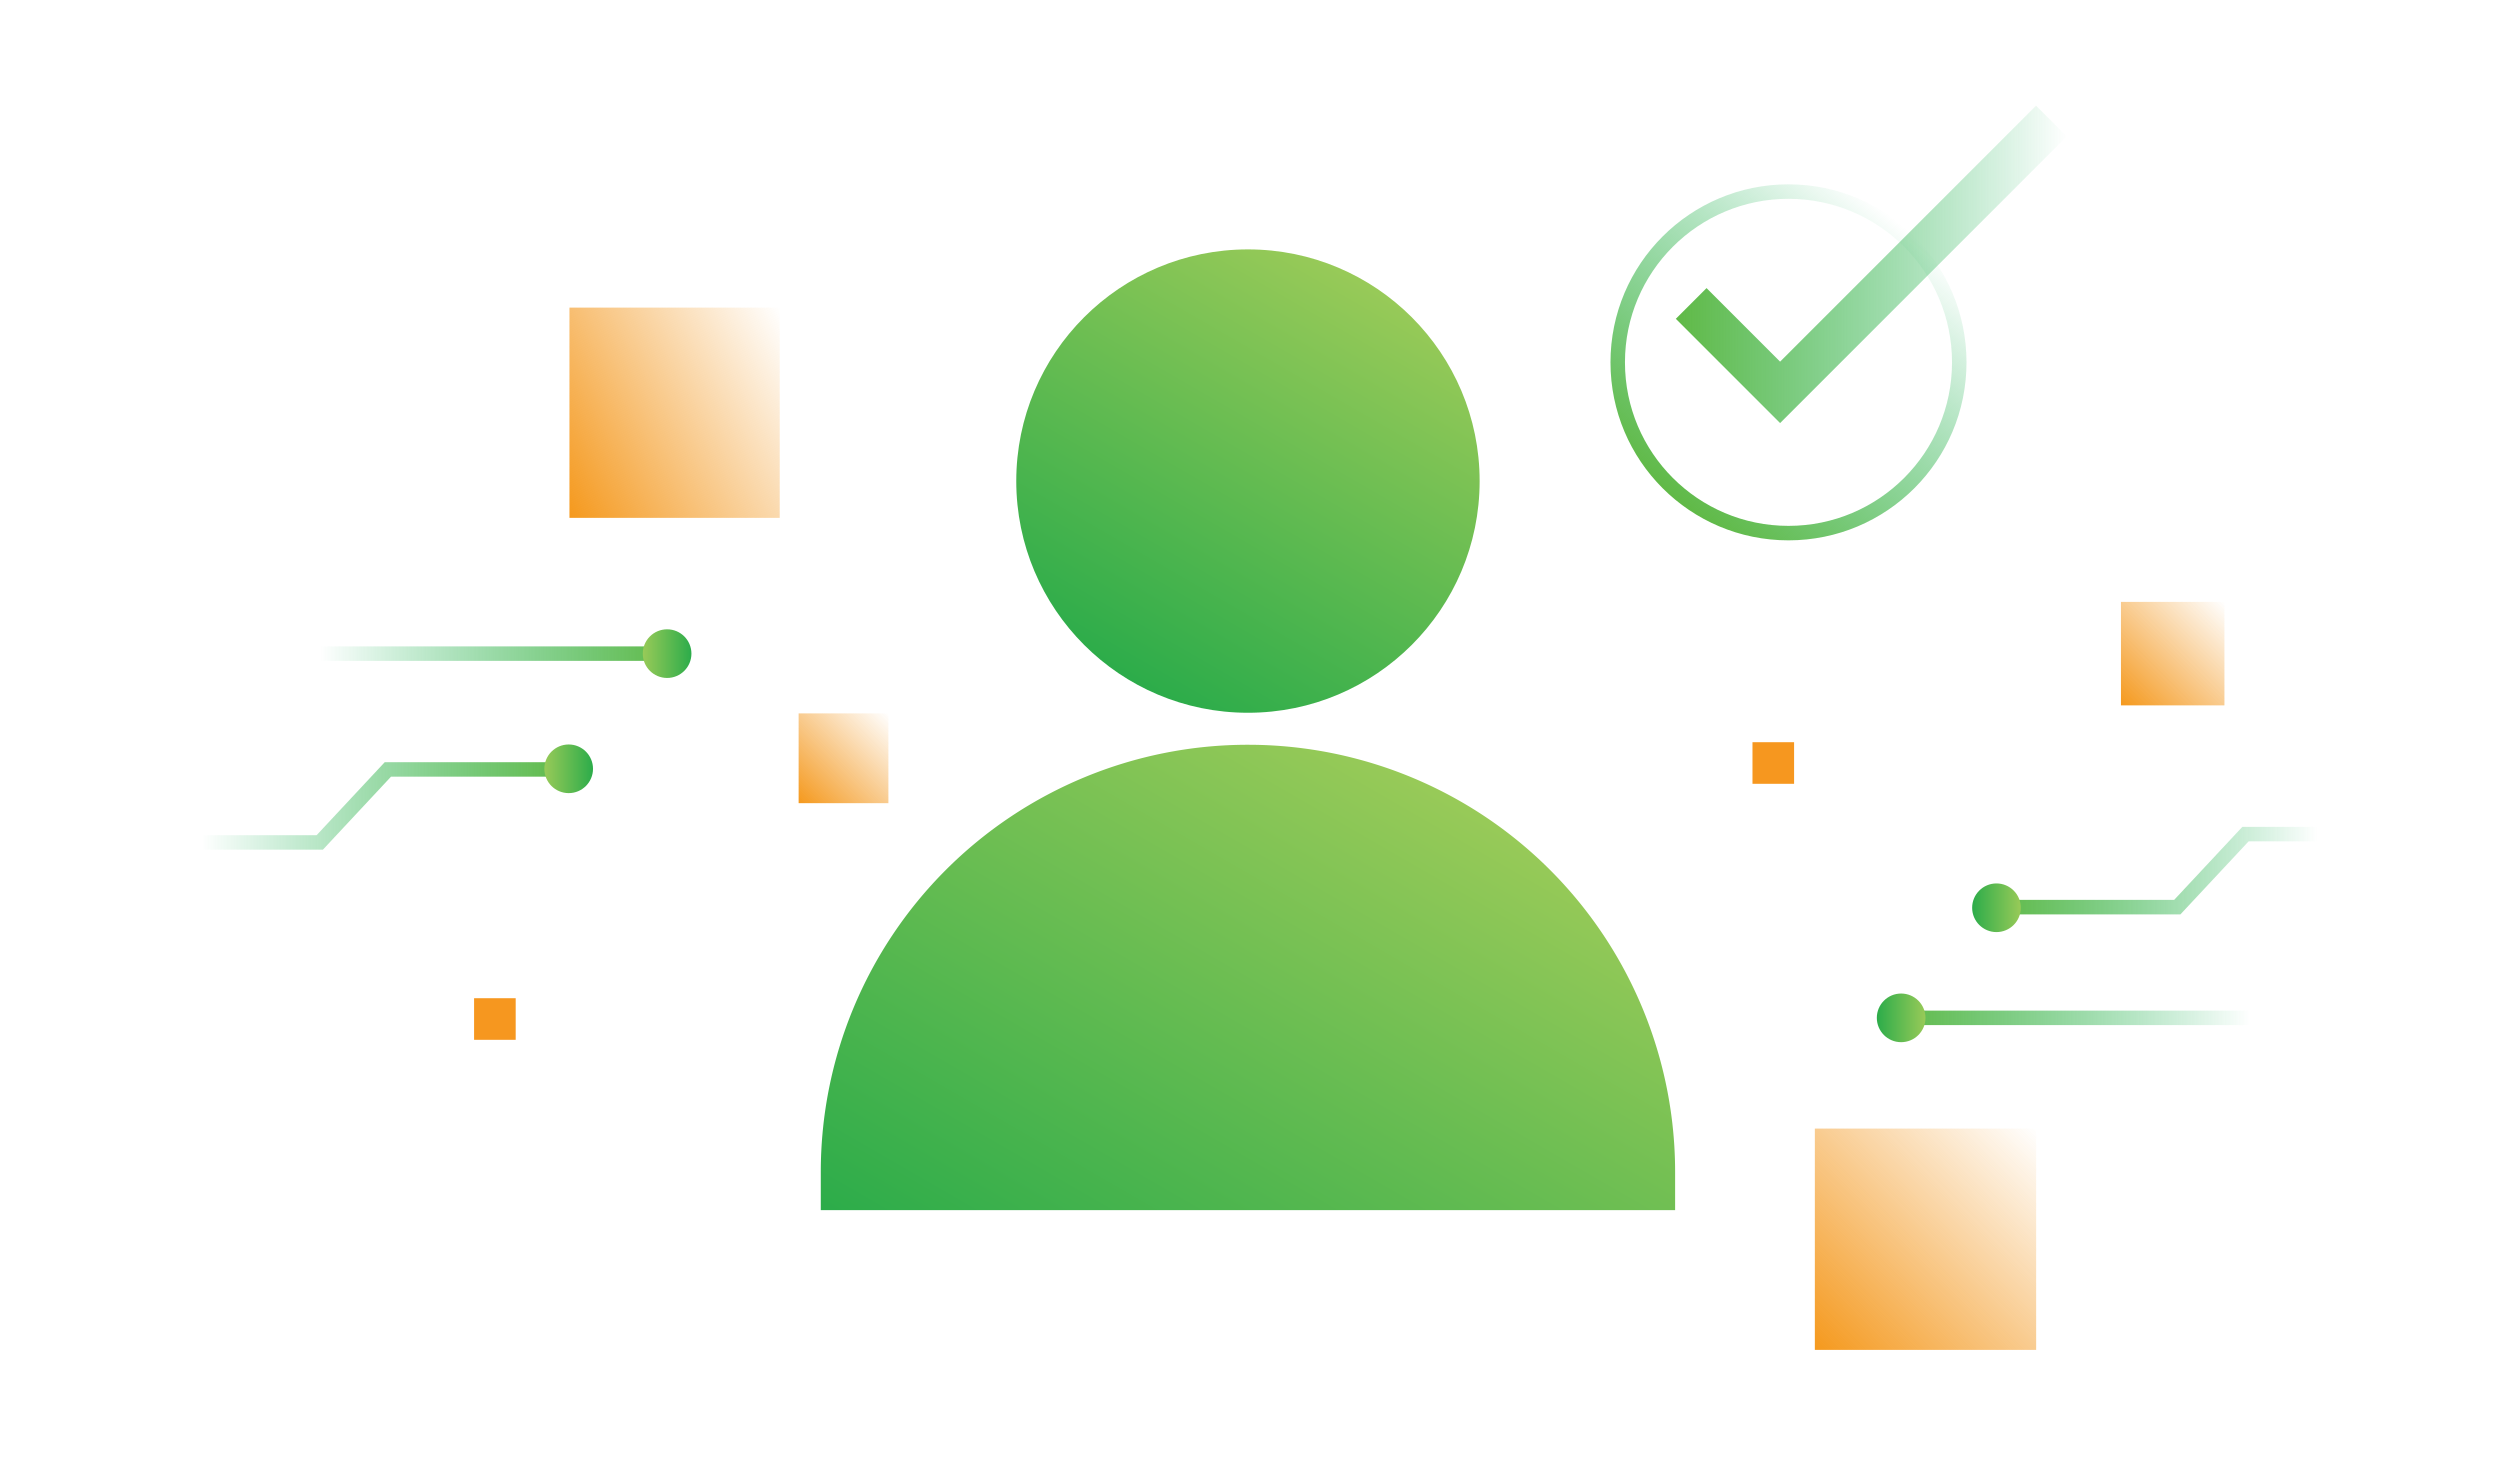 <svg xmlns="http://www.w3.org/2000/svg" xmlns:xlink="http://www.w3.org/1999/xlink" viewBox="0 0 517.95 304.74"><defs><style>.cls-1{fill:url(#linear-gradient);}.cls-10,.cls-11,.cls-12,.cls-14,.cls-16,.cls-2{fill:none;stroke-miterlimit:10;}.cls-11,.cls-12,.cls-14,.cls-16,.cls-2{stroke-width:3px;}.cls-2{stroke:url(#linear-gradient-2);}.cls-3{fill:#fff;opacity:0;}.cls-4{fill:url(#linear-gradient-3);}.cls-5{fill:url(#linear-gradient-4);}.cls-6{fill:url(#linear-gradient-5);}.cls-7{fill:#f6971f;}.cls-8{fill:url(#linear-gradient-6);}.cls-9{fill:url(#linear-gradient-7);}.cls-10{stroke-width:9px;stroke:url(#linear-gradient-8);}.cls-11{stroke:url(#linear-gradient-9);}.cls-12{stroke:url(#linear-gradient-10);}.cls-13{fill:url(#linear-gradient-11);}.cls-14{stroke:url(#linear-gradient-12);}.cls-15{fill:url(#linear-gradient-13);}.cls-16{stroke:url(#linear-gradient-14);}.cls-17{fill:url(#linear-gradient-15);}.cls-18{fill:url(#linear-gradient-16);}</style><linearGradient id="linear-gradient" x1="376" y1="279.67" x2="421.85" y2="233.82" gradientUnits="userSpaceOnUse"><stop offset="0" stop-color="#f5991d"/><stop offset="1" stop-color="#f19824" stop-opacity="0"/></linearGradient><linearGradient id="linear-gradient-2" x1="4491.36" y1="-236.71" x2="4388.04" y2="-236.71" gradientTransform="translate(4884.17 -25.84) rotate(180)" gradientUnits="userSpaceOnUse"><stop offset="0" stop-color="#60b946"/><stop offset="0.71" stop-color="#00ac4d" stop-opacity="0"/></linearGradient><linearGradient id="linear-gradient-3" x1="114" y1="100.38" x2="165.53" y2="70.63" xlink:href="#linear-gradient"/><linearGradient id="linear-gradient-4" x1="439.42" y1="146.14" x2="460.86" y2="124.7" xlink:href="#linear-gradient"/><linearGradient id="linear-gradient-5" x1="165.46" y1="166.4" x2="184.06" y2="147.8" xlink:href="#linear-gradient"/><linearGradient id="linear-gradient-6" x1="299.38" y1="164.16" x2="229.57" y2="285.07" gradientUnits="userSpaceOnUse"><stop offset="0" stop-color="#98ca58"/><stop offset="1" stop-color="#2cac4a"/></linearGradient><linearGradient id="linear-gradient-7" x1="282.56" y1="58.09" x2="234.55" y2="141.24" xlink:href="#linear-gradient-6"/><linearGradient id="linear-gradient-8" x1="347.2" y1="54.77" x2="428.2" y2="54.77" gradientUnits="userSpaceOnUse"><stop offset="0" stop-color="#60b946"/><stop offset="1" stop-color="#00ac4d" stop-opacity="0"/></linearGradient><linearGradient id="linear-gradient-9" x1="899.4" y1="-1744.21" x2="973.17" y2="-1744.21" gradientTransform="translate(1112.8 1910.26) rotate(-50.25)" xlink:href="#linear-gradient-8"/><linearGradient id="linear-gradient-10" x1="117.82" y1="166.98" x2="10.77" y2="166.98" gradientTransform="matrix(1, 0, 0, 1, 0, 0)" xlink:href="#linear-gradient-2"/><linearGradient id="linear-gradient-11" x1="112.78" y1="159.28" x2="122.87" y2="159.28" xlink:href="#linear-gradient-6"/><linearGradient id="linear-gradient-12" x1="4345.1" y1="91.03" x2="4251.55" y2="91.03" gradientTransform="translate(4758.73 271.41) rotate(180)" xlink:href="#linear-gradient-2"/><linearGradient id="linear-gradient-13" x1="4340.06" y1="83.34" x2="4350.15" y2="83.34" gradientTransform="translate(4758.73 271.41) rotate(180)" xlink:href="#linear-gradient-6"/><linearGradient id="linear-gradient-14" x1="139.76" y1="135.42" x2="36.44" y2="135.42" gradientTransform="matrix(1, 0, 0, 1, 0, 0)" xlink:href="#linear-gradient-2"/><linearGradient id="linear-gradient-15" x1="133.17" y1="135.42" x2="143.26" y2="135.42" xlink:href="#linear-gradient-6"/><linearGradient id="linear-gradient-16" x1="4359.8" y1="60.53" x2="4369.89" y2="60.53" gradientTransform="translate(4758.73 271.41) rotate(180)" xlink:href="#linear-gradient-6"/></defs><title>verified</title><g id="Layer_2" data-name="Layer 2"><g id="Layer_1-2" data-name="Layer 1"><rect class="cls-1" x="376" y="233.82" width="45.85" height="45.85"/><line class="cls-2" x1="496.12" y1="210.88" x2="392.8" y2="210.88"/><rect class="cls-3" width="517.95" height="304.74"/><rect class="cls-4" x="117.98" y="63.73" width="43.56" height="43.56"/><rect class="cls-5" x="439.42" y="124.7" width="21.44" height="21.44"/><rect class="cls-6" x="165.46" y="147.8" width="18.6" height="18.6"/><rect class="cls-7" x="98.22" y="206.81" width="8.62" height="8.62"/><rect class="cls-7" x="363.08" y="153.77" width="8.62" height="8.62"/><path class="cls-8" d="M258.55,154.3h0a88.5,88.5,0,0,1,88.5,88.5v7.91a0,0,0,0,1,0,0h-177a0,0,0,0,1,0,0V242.8A88.5,88.5,0,0,1,258.55,154.3Z"/><circle class="cls-9" cx="258.55" cy="99.67" r="48"/><polyline class="cls-10" points="350.38 62.87 368.8 81.29 425.01 25.08"/><circle class="cls-11" cx="370.54" cy="75.07" r="35.38"/><polyline class="cls-12" points="117.82 159.41 80.36 159.41 66.24 174.54 10.77 174.54"/><circle class="cls-13" cx="117.82" cy="159.28" r="5.04"/><polyline class="cls-14" points="413.63 187.94 451.09 187.94 465.22 172.81 507.19 172.81"/><circle class="cls-15" cx="413.63" cy="188.07" r="5.04"/><line class="cls-16" x1="36.44" y1="135.42" x2="139.76" y2="135.42"/><circle class="cls-17" cx="138.21" cy="135.42" r="5.04"/><circle class="cls-18" cx="393.88" cy="210.88" r="5.04"/></g></g></svg>